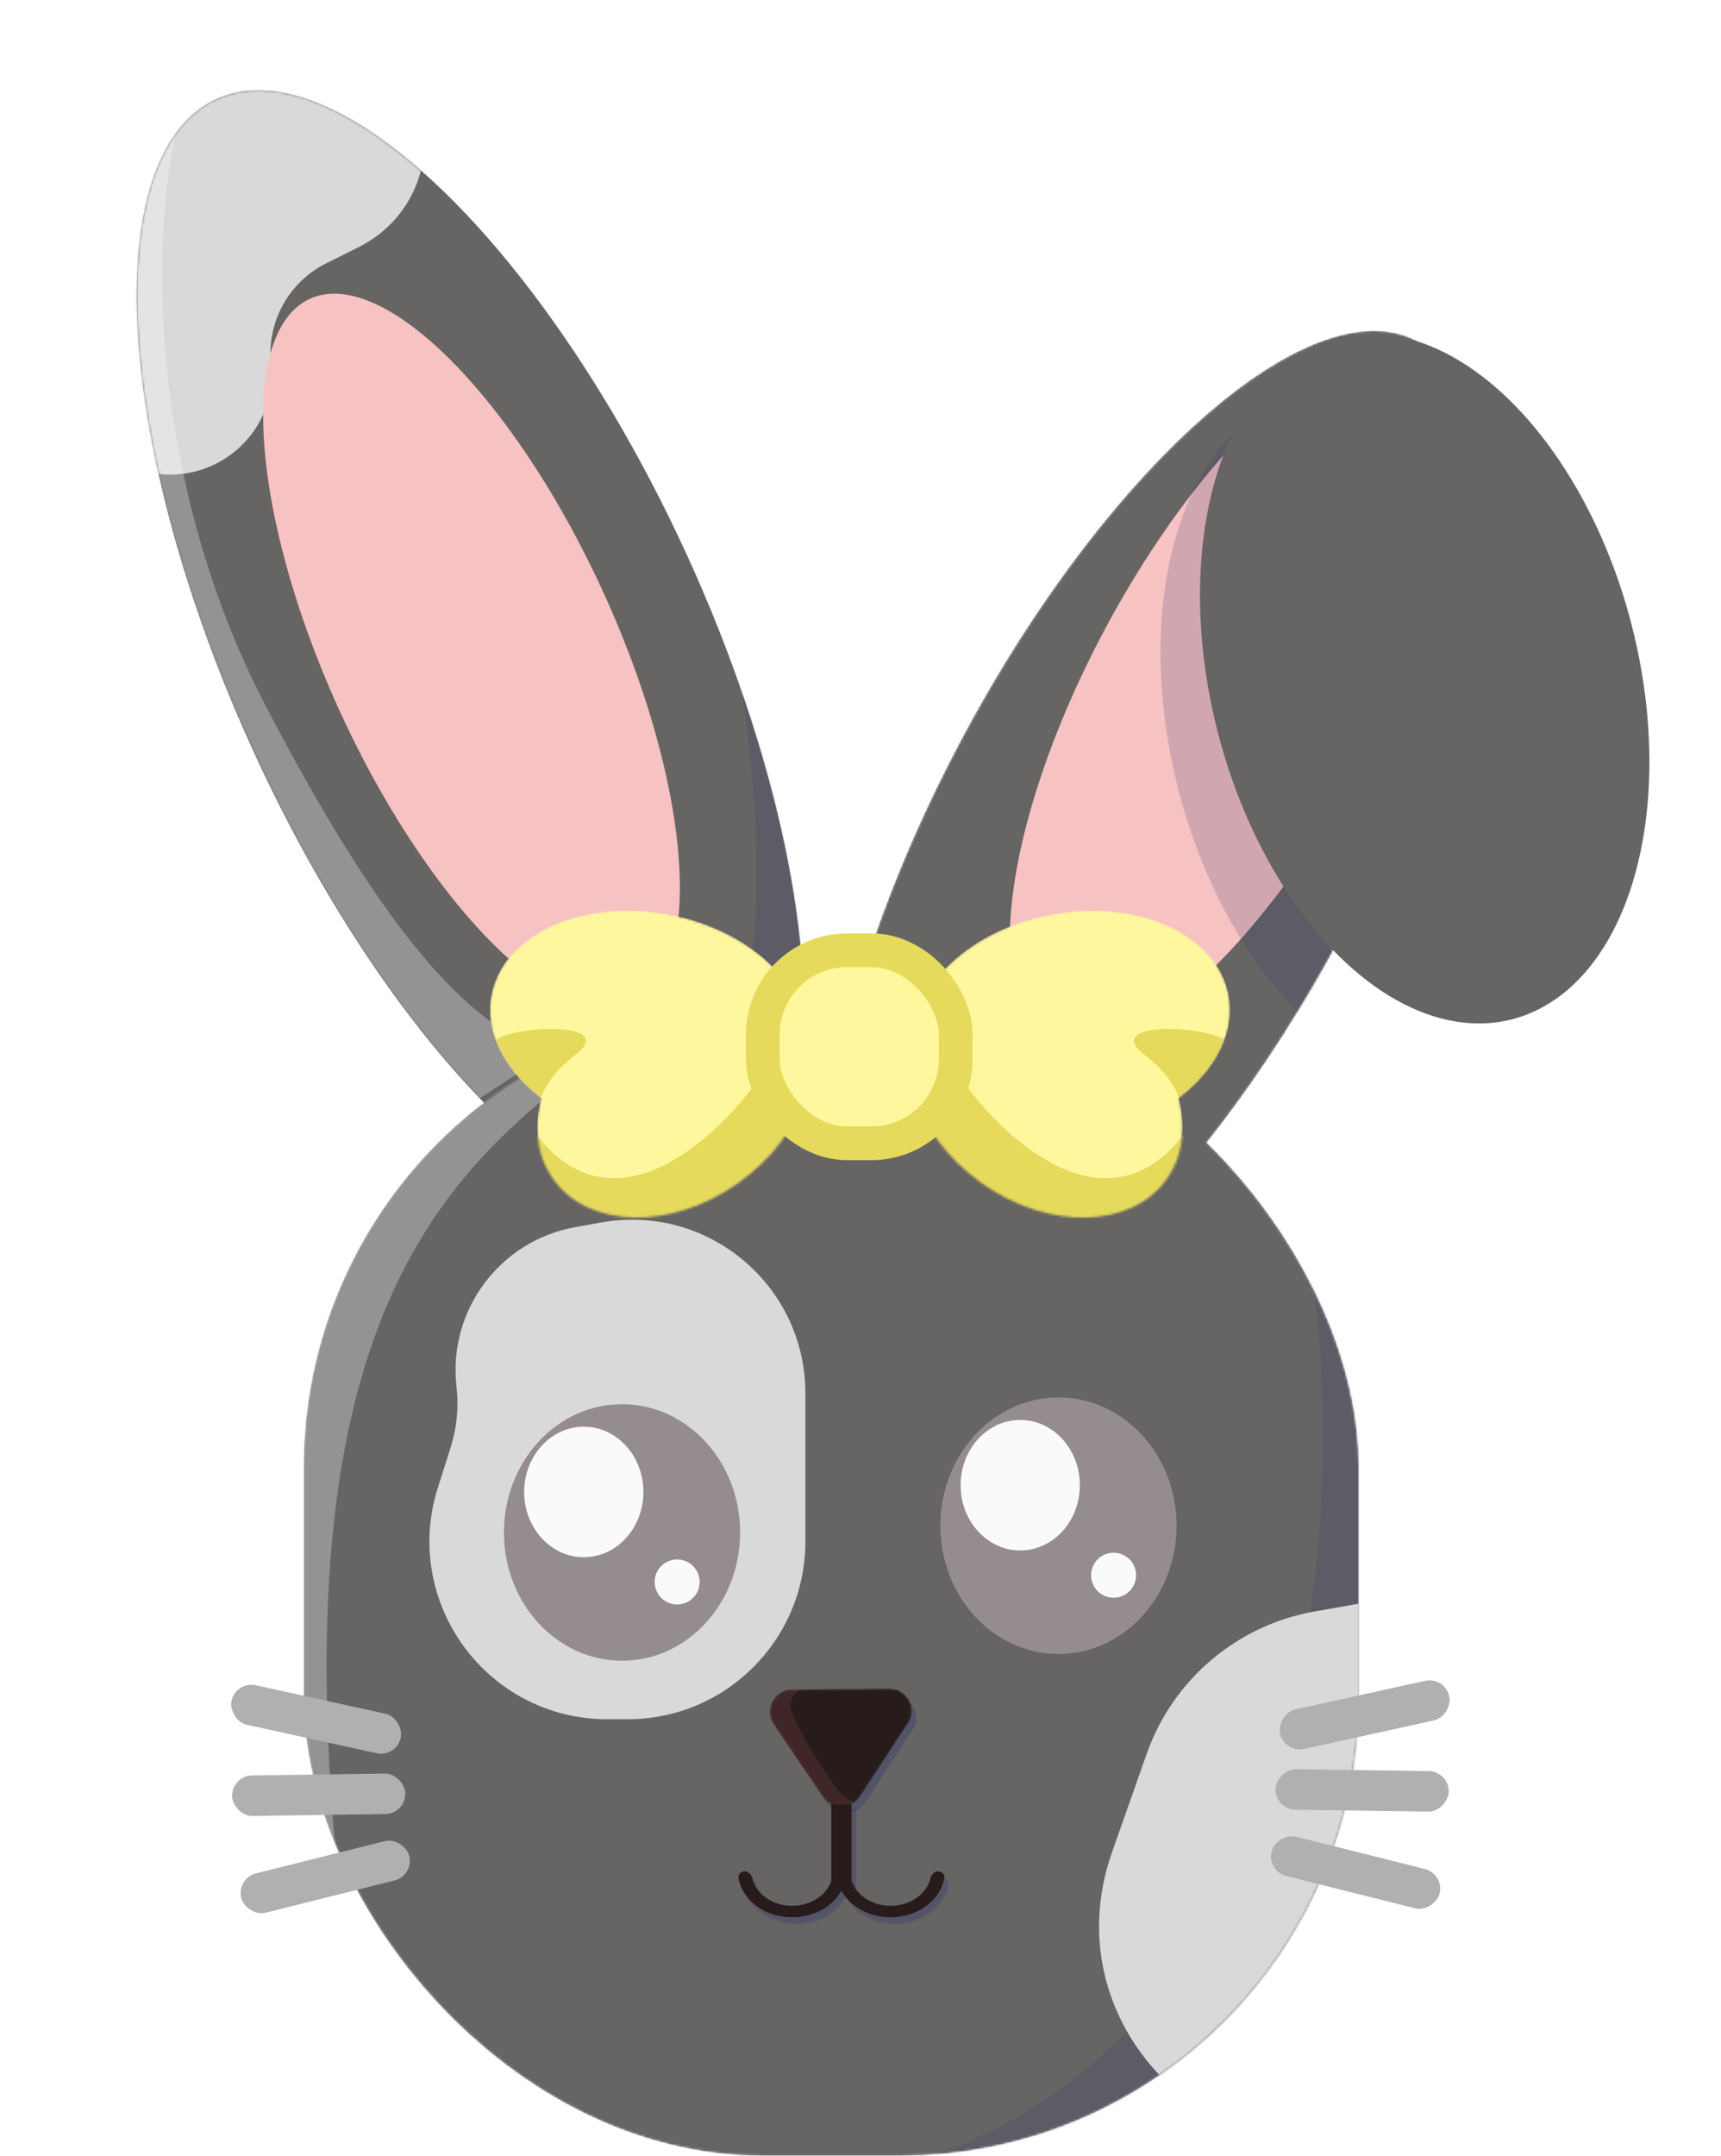 <svg width="765" height="958" viewBox="0 0 765 958" fill="none" xmlns="http://www.w3.org/2000/svg">
<ellipse cx="209.052" cy="290.394" rx="105.77" ry="270.964" transform="rotate(-24.624 209.052 290.394)" fill="#676464"/>
<mask id="mask0_118_1481" style="mask-type:alpha" maskUnits="userSpaceOnUse" x="60" y="40" width="298" height="501">
<ellipse cx="209.052" cy="290.394" rx="105.77" ry="270.964" transform="rotate(-24.624 209.052 290.394)" fill="#D9D9D9"/>
</mask>
<g mask="url(#mask0_118_1481)">
<path d="M87.818 37.663C100.703 12.553 130.887 1.784 156.757 13.069C198.337 31.206 199.852 89.628 159.268 109.897L144.961 117.042C128.331 125.347 118.573 143.074 120.451 161.567C124.27 199.183 82.585 224.269 51.136 203.282L30.874 189.76C-0.75 168.657 -2.735 122.9 26.941 99.137L65.945 67.904C73.056 62.21 78.883 55.076 83.042 46.971L87.818 37.663Z" fill="#D9D9D9"/>
<path d="M85.832 36C65.666 78.333 61.193 203.908 117.5 312.5C173.5 420.5 212.667 459.667 245.5 467L185 506.5L14 115.5L103 17L85.832 36Z" fill="white" fill-opacity="0.3"/>
<path d="M318.5 246C332 303 350.9 428.2 318.5 473C286.1 517.8 346.667 461.5 380.5 425L318.5 246Z" fill="#333772" fill-opacity="0.2"/>
</g>
<ellipse cx="209.59" cy="289.578" rx="64.261" ry="172.489" transform="rotate(-24.624 209.59 289.578)" fill="#F7C2C2"/>
<mask id="mask1_118_1481" style="mask-type:alpha" maskUnits="userSpaceOnUse" x="135" y="448" width="469" height="510">
<rect x="135" y="448" width="469" height="510" rx="204" fill="#D9D9D9"/>
</mask>
<g mask="url(#mask1_118_1481)">
<rect x="135" y="448" width="469" height="510" rx="204" fill="#676464"/>
<path d="M416 957.5C586.8 895.9 598.5 670.5 583 565.5H592L644 641L583 939.5C456.167 971.167 245.2 1019.1 416 957.5Z" fill="#333772" fill-opacity="0.2"/>
</g>
<mask id="mask2_118_1481" style="mask-type:alpha" maskUnits="userSpaceOnUse" x="135" y="448" width="469" height="510">
<mask id="mask3_118_1481" style="mask-type:alpha" maskUnits="userSpaceOnUse" x="135" y="448" width="469" height="510">
<rect x="135" y="448" width="469" height="510" rx="204" fill="#D9D9D9"/>
</mask>
<g mask="url(#mask3_118_1481)">
<rect x="135" y="448" width="469" height="510" rx="204" fill="#D9D9D9"/>
<path d="M416 957.5C586.8 895.9 598.5 670.5 583 565.5H592L644 641L583 939.5C456.167 971.167 245.2 1019.1 416 957.5Z" fill="#595EB2" fill-opacity="0.2"/>
</g>
</mask>
<g mask="url(#mask2_118_1481)">
<path d="M509.689 779.424C521.311 746.416 549.813 722.227 584.272 716.126L629.185 708.174C710.231 693.825 771.193 780.579 730.228 851.967L712.39 883.051C702.689 899.958 688.119 913.549 670.581 922.053L628.108 942.649C550.153 980.449 465.518 904.87 494.291 823.152L509.689 779.424Z" fill="#D9D9D9"/>
<path d="M288.5 453.5C211 509 123.5 563 150 831.5L115 792V548L203.5 474L288.5 453.5Z" fill="white" fill-opacity="0.3"/>
</g>
<path d="M202.923 616.271C199.031 582.389 222.147 551.319 255.718 545.31L267.291 543.238C314.57 534.775 358 571.121 358 619.151V667.5V685C358 728.63 322.63 764 279 764H269.934C216.497 764 178.476 712.053 194.631 661.117L200.322 643.173C203.076 634.489 203.963 625.321 202.923 616.271Z" fill="#D9D9D9"/>
<g filter="url(#filter0_i_118_1481)">
<ellipse cx="470.5" cy="670" rx="52.5" ry="57" fill="#958D8D"/>
</g>
<ellipse cx="453.5" cy="660" rx="26.5" ry="29" fill="#FAFAFA"/>
<circle cx="495" cy="700" r="10" fill="#FAFAFA"/>
<g filter="url(#filter1_i_118_1481)">
<ellipse cx="276.5" cy="673" rx="52.5" ry="57" fill="#958D8D"/>
</g>
<ellipse cx="259.5" cy="663" rx="26.5" ry="29" fill="#FAFAFA"/>
<circle cx="301" cy="703" r="10" fill="#FAFAFA"/>
<mask id="mask4_118_1481" style="mask-type:alpha" maskUnits="userSpaceOnUse" x="367" y="146" width="290" height="451">
<ellipse cx="95" cy="250.077" rx="95" ry="250.077" transform="matrix(-0.882 -0.472 -0.472 0.882 713.623 196.381)" fill="#D9D9D9"/>
<ellipse cx="548.08" cy="309.395" rx="64.261" ry="172.489" transform="rotate(-151.83 548.08 309.395)" fill="#F7C2C2"/>
</mask>
<g mask="url(#mask4_118_1481)">
<ellipse cx="95" cy="250.077" rx="95" ry="250.077" transform="matrix(-0.882 -0.472 -0.472 0.882 713.623 196.381)" fill="#676464"/>
<ellipse cx="548.08" cy="309.395" rx="64.261" ry="172.489" transform="rotate(-151.83 548.08 309.395)" fill="#F7C2C2"/>
<ellipse cx="95" cy="156.296" rx="95" ry="156.296" transform="matrix(-0.969 0.248 0.248 0.969 669.045 152)" fill="#333772" fill-opacity="0.2"/>
</g>
<ellipse cx="95" cy="156.296" rx="95" ry="156.296" transform="matrix(-0.969 0.248 0.248 0.969 686.59 126.522)" fill="#676464"/>
<rect x="371.512" y="804" width="8.976" height="36.55" fill="#333772" fill-opacity="0.2"/>
<rect x="373.756" y="806.244" width="4.488" height="32.062" stroke="#333772" stroke-opacity="0.2" stroke-width="4.488"/>
<mask id="path-30-inside-1_118_1481" fill="white">
<path d="M375.235 834.6C376.897 834.6 378.27 835.957 377.983 837.594C377.228 841.897 374.859 845.912 371.179 849.025C366.655 852.851 360.519 855 354.122 855C347.724 855 341.589 852.851 337.065 849.025C333.384 845.912 331.016 841.897 330.261 837.594C329.974 835.957 331.347 834.6 333.009 834.6C334.671 834.6 335.985 835.965 336.365 837.583C337.058 840.532 338.769 843.268 341.321 845.426C344.716 848.297 349.321 849.91 354.122 849.91C358.923 849.91 363.528 848.297 366.923 845.426C369.474 843.268 371.186 840.532 371.878 837.583C372.258 835.965 373.573 834.6 375.235 834.6Z"/>
</mask>
<path d="M375.235 834.6C376.897 834.6 378.27 835.957 377.983 837.594C377.228 841.897 374.859 845.912 371.179 849.025C366.655 852.851 360.519 855 354.122 855C347.724 855 341.589 852.851 337.065 849.025C333.384 845.912 331.016 841.897 330.261 837.594C329.974 835.957 331.347 834.6 333.009 834.6C334.671 834.6 335.985 835.965 336.365 837.583C337.058 840.532 338.769 843.268 341.321 845.426C344.716 848.297 349.321 849.91 354.122 849.91C358.923 849.91 363.528 848.297 366.923 845.426C369.474 843.268 371.186 840.532 371.878 837.583C372.258 835.965 373.573 834.6 375.235 834.6Z" fill="#333772" fill-opacity="0.2" stroke="#333772" stroke-opacity="0.2" stroke-width="16" mask="url(#path-30-inside-1_118_1481)"/>
<mask id="path-31-inside-2_118_1481" fill="white">
<path d="M418.99 834.6C420.652 834.6 422.026 835.957 421.739 837.594C420.984 841.897 418.615 845.912 414.935 849.025C410.411 852.851 404.275 855 397.878 855C391.48 855 385.345 852.851 380.821 849.025C377.14 845.912 374.772 841.897 374.017 837.594C373.73 835.957 375.103 834.6 376.765 834.6C378.427 834.6 379.741 835.965 380.121 837.583C380.814 840.532 382.525 843.268 385.077 845.426C388.472 848.297 393.077 849.91 397.878 849.91C402.679 849.91 407.284 848.297 410.679 845.426C413.23 843.268 414.942 840.532 415.634 837.583C416.014 835.965 417.328 834.6 418.99 834.6Z"/>
</mask>
<path d="M418.99 834.6C420.652 834.6 422.026 835.957 421.739 837.594C420.984 841.897 418.615 845.912 414.935 849.025C410.411 852.851 404.275 855 397.878 855C391.48 855 385.345 852.851 380.821 849.025C377.14 845.912 374.772 841.897 374.017 837.594C373.73 835.957 375.103 834.6 376.765 834.6C378.427 834.6 379.741 835.965 380.121 837.583C380.814 840.532 382.525 843.268 385.077 845.426C388.472 848.297 393.077 849.91 397.878 849.91C402.679 849.91 407.284 848.297 410.679 845.426C413.23 843.268 414.942 840.532 415.634 837.583C416.014 835.965 417.328 834.6 418.99 834.6Z" fill="#333772" fill-opacity="0.2" stroke="#333772" stroke-opacity="0.2" stroke-width="16" mask="url(#path-31-inside-2_118_1481)"/>
<path d="M384.374 801.318C380.467 807.287 371.745 807.361 367.736 801.46L345.9 769.314C341.411 762.707 346.099 753.764 354.086 753.696L397.209 753.329C405.197 753.261 410.036 762.123 405.661 768.806L384.374 801.318Z" fill="#333772" fill-opacity="0.2"/>
<path d="M381.027 799.127C378.756 802.596 373.774 802.747 371.279 799.534L371.045 799.212L349.209 767.067C346.516 763.102 349.328 757.737 354.12 757.696L397.244 757.329C401.961 757.289 404.848 762.44 402.434 766.426L402.314 766.615L381.027 799.127Z" stroke="#333772" stroke-opacity="0.2" stroke-width="8"/>
<rect x="369.512" y="801" width="8.976" height="36.55" fill="#271B1B"/>
<path d="M373.235 831.6C374.897 831.6 376.27 832.957 375.983 834.594C375.228 838.897 372.86 842.912 369.179 846.025C364.655 849.851 358.52 852 352.122 852C345.725 852 339.589 849.851 335.065 846.025C331.385 842.912 329.016 838.897 328.261 834.594C327.974 832.957 329.347 831.6 331.009 831.6C332.671 831.6 333.986 832.965 334.366 834.583C335.058 837.532 336.77 840.268 339.321 842.426C342.716 845.297 347.321 846.91 352.122 846.91C356.923 846.91 361.528 845.297 364.923 842.426C367.475 840.268 369.186 837.532 369.879 834.583C370.259 832.965 371.573 831.6 373.235 831.6Z" fill="#271B1B"/>
<path d="M416.991 831.6C418.653 831.6 420.026 832.957 419.739 834.594C418.984 838.897 416.616 842.912 412.935 846.025C408.411 849.851 402.276 852 395.878 852C389.481 852 383.345 849.851 378.821 846.025C375.141 842.912 372.772 838.897 372.017 834.594C371.73 832.957 373.104 831.6 374.766 831.6C376.428 831.6 377.742 832.965 378.122 834.583C378.814 837.532 380.526 840.268 383.077 842.426C386.472 845.297 391.077 846.91 395.878 846.91C400.679 846.91 405.284 845.297 408.679 842.426C411.231 840.268 412.942 837.532 413.635 834.583C414.015 832.965 415.329 831.6 416.991 831.6Z" fill="#271B1B"/>
<mask id="mask5_118_1481" style="mask-type:alpha" maskUnits="userSpaceOnUse" x="342" y="750" width="64" height="53">
<path d="M382.374 798.318C378.467 804.287 369.745 804.361 365.736 798.46L343.9 766.314C339.411 759.707 344.099 750.764 352.086 750.696L395.209 750.329C403.197 750.261 408.036 759.123 403.661 765.806L382.374 798.318Z" fill="#362727"/>
</mask>
<g mask="url(#mask5_118_1481)">
<path d="M382.374 798.318C378.467 804.287 369.745 804.361 365.736 798.46L343.9 766.314C339.411 759.707 344.099 750.764 352.086 750.696L395.209 750.329C403.197 750.261 408.036 759.123 403.661 765.806L382.374 798.318Z" fill="#271B1B"/>
<path d="M367.5 747.5C361.667 748 350.3 750.9 351.5 758.5C352.7 766.1 365.167 785.5 372.5 795.5C376.5 800.955 389.2 806 394 798C398.8 790 384.333 795.5 380.5 802H369.5L361.5 800L336 759.5L351 744L367.052 746.432C367.41 746.486 367.5 747.167 367.5 747.5Z" fill="#A85151" fill-opacity="0.2"/>
</g>
<rect x="104.863" y="746.948" width="77" height="18" rx="9" transform="rotate(12.392 104.863 746.948)" fill="#B0B0B0"/>
<rect width="77" height="18" rx="9" transform="matrix(-0.977 0.215 0.215 0.977 642.272 745)" fill="#B0B0B0"/>
<rect x="103.034" y="789.11" width="77" height="18" rx="9" transform="rotate(-0.826 103.034 789.11)" fill="#B0B0B0"/>
<rect width="77" height="18" rx="9" transform="matrix(-1 -0.014 -0.014 1 644.101 787.162)" fill="#B0B0B0"/>
<rect x="105.034" y="834.686" width="77" height="18" rx="9" transform="rotate(-14.044 105.034 834.686)" fill="#B0B0B0"/>
<rect width="77" height="18" rx="9" transform="matrix(-0.97 -0.243 -0.243 0.97 642.101 832.738)" fill="#B0B0B0"/>
<mask id="mask6_118_1481" style="mask-type:alpha" maskUnits="userSpaceOnUse" x="403" y="404" width="144" height="138">
<ellipse cx="71.059" cy="49.983" rx="71.059" ry="49.983" transform="matrix(-0.982 0.189 0.189 0.982 536.66 393)" fill="#FFF79D"/>
<ellipse cx="66.142" cy="49.114" rx="66.142" ry="49.114" transform="matrix(-0.815 -0.58 -0.58 0.815 547.085 483.972)" fill="#FFF79D"/>
</mask>
<g mask="url(#mask6_118_1481)">
<ellipse cx="71.059" cy="49.983" rx="71.059" ry="49.983" transform="matrix(-0.982 0.189 0.189 0.982 536.66 393)" fill="#FFF79D"/>
<ellipse cx="66.142" cy="49.114" rx="66.142" ry="49.114" transform="matrix(-0.815 -0.58 -0.58 0.815 547.085 483.972)" fill="#FFF79D"/>
<path d="M426.297 478.064C444.841 505.075 490.558 548.373 525.068 505.478C559.577 462.583 528.427 526.845 508.539 564.338L409.364 521.604L426.297 478.064Z" fill="#E6DA5C"/>
<mask id="mask7_118_1481" style="mask-type:alpha" maskUnits="userSpaceOnUse" x="403" y="404" width="144" height="138">
<mask id="mask8_118_1481" style="mask-type:alpha" maskUnits="userSpaceOnUse" x="403" y="404" width="144" height="138">
<ellipse cx="71.059" cy="49.983" rx="71.059" ry="49.983" transform="matrix(-0.982 0.189 0.189 0.982 536.66 393)" fill="#FFF79D"/>
<ellipse cx="66.142" cy="49.114" rx="66.142" ry="49.114" transform="matrix(-0.815 -0.58 -0.58 0.815 547.085 483.972)" fill="#FFF79D"/>
</mask>
<g mask="url(#mask8_118_1481)">
<ellipse cx="71.059" cy="49.983" rx="71.059" ry="49.983" transform="matrix(-0.982 0.189 0.189 0.982 536.66 393)" fill="#FFF79D"/>
<ellipse cx="66.142" cy="49.114" rx="66.142" ry="49.114" transform="matrix(-0.815 -0.58 -0.58 0.815 547.085 483.972)" fill="#FFF79D"/>
<path d="M426.297 478.064C444.841 505.075 490.558 548.373 525.068 505.478C559.577 462.583 528.427 526.845 508.539 564.338L409.364 521.604L426.297 478.064Z" fill="#F4E975"/>
</g>
</mask>
<g mask="url(#mask7_118_1481)">
<path d="M526.68 494.19C524.069 489.102 523.455 480.08 508.707 468.682C486.923 451.845 548.992 456 546.031 465.567C540.79 482.499 534.946 490.329 526.68 494.19Z" fill="#E6DA5C"/>
</g>
</g>
<mask id="mask9_118_1481" style="mask-type:alpha" maskUnits="userSpaceOnUse" x="217" y="404" width="144" height="138">
<ellipse cx="288.214" cy="455.494" rx="71.059" ry="49.983" transform="rotate(10.877 288.214 455.494)" fill="#FFF79D"/>
<ellipse cx="299.804" cy="485.644" rx="66.142" ry="49.114" transform="rotate(-35.433 299.804 485.644)" fill="#FFF79D"/>
</mask>
<g mask="url(#mask9_118_1481)">
<ellipse cx="288.214" cy="455.494" rx="71.059" ry="49.983" transform="rotate(10.877 288.214 455.494)" fill="#FFF79D"/>
<ellipse cx="299.804" cy="485.644" rx="66.142" ry="49.114" transform="rotate(-35.433 299.804 485.644)" fill="#FFF79D"/>
<path d="M338.227 478.064C319.682 505.075 273.965 548.373 239.456 505.478C204.947 462.583 236.096 526.845 255.985 564.338L355.159 521.604L338.227 478.064Z" fill="#E6DA5C"/>
<mask id="mask10_118_1481" style="mask-type:alpha" maskUnits="userSpaceOnUse" x="217" y="404" width="144" height="138">
<mask id="mask11_118_1481" style="mask-type:alpha" maskUnits="userSpaceOnUse" x="217" y="404" width="144" height="138">
<ellipse cx="288.214" cy="455.494" rx="71.059" ry="49.983" transform="rotate(10.877 288.214 455.494)" fill="#FFF79D"/>
<ellipse cx="299.804" cy="485.644" rx="66.142" ry="49.114" transform="rotate(-35.433 299.804 485.644)" fill="#FFF79D"/>
</mask>
<g mask="url(#mask11_118_1481)">
<ellipse cx="288.214" cy="455.494" rx="71.059" ry="49.983" transform="rotate(10.877 288.214 455.494)" fill="#FFF79D"/>
<ellipse cx="299.804" cy="485.644" rx="66.142" ry="49.114" transform="rotate(-35.433 299.804 485.644)" fill="#FFF79D"/>
<path d="M338.227 478.064C319.682 505.075 273.965 548.373 239.456 505.478C204.947 462.583 236.096 526.845 255.985 564.338L355.159 521.604L338.227 478.064Z" fill="#F4E975"/>
</g>
</mask>
<g mask="url(#mask10_118_1481)">
<path d="M237.844 494.19C240.454 489.102 241.069 480.08 255.817 468.682C277.601 451.845 215.532 456 218.493 465.567C223.733 482.499 229.577 490.329 237.844 494.19Z" fill="#E6DA5C"/>
</g>
</g>
<rect x="339.057" y="422.27" width="85.787" height="85.787" rx="37.5" fill="#FFF79D" stroke="#E6DA5C" stroke-width="15"/>
<defs>
<filter id="filter0_i_118_1481" x="418" y="613" width="105" height="122" filterUnits="userSpaceOnUse" color-interpolation-filters="sRGB">
<feFlood flood-opacity="0" result="BackgroundImageFix"/>
<feBlend mode="normal" in="SourceGraphic" in2="BackgroundImageFix" result="shape"/>
<feColorMatrix in="SourceAlpha" type="matrix" values="0 0 0 0 0 0 0 0 0 0 0 0 0 0 0 0 0 0 127 0" result="hardAlpha"/>
<feMorphology radius="10" operator="erode" in="SourceAlpha" result="effect1_innerShadow_118_1481"/>
<feOffset dy="8"/>
<feGaussianBlur stdDeviation="45"/>
<feComposite in2="hardAlpha" operator="arithmetic" k2="-1" k3="1"/>
<feColorMatrix type="matrix" values="0 0 0 0 0 0 0 0 0 0 0 0 0 0 0 0 0 0 1 0"/>
<feBlend mode="normal" in2="shape" result="effect1_innerShadow_118_1481"/>
</filter>
<filter id="filter1_i_118_1481" x="224" y="616" width="105" height="122" filterUnits="userSpaceOnUse" color-interpolation-filters="sRGB">
<feFlood flood-opacity="0" result="BackgroundImageFix"/>
<feBlend mode="normal" in="SourceGraphic" in2="BackgroundImageFix" result="shape"/>
<feColorMatrix in="SourceAlpha" type="matrix" values="0 0 0 0 0 0 0 0 0 0 0 0 0 0 0 0 0 0 127 0" result="hardAlpha"/>
<feMorphology radius="10" operator="erode" in="SourceAlpha" result="effect1_innerShadow_118_1481"/>
<feOffset dy="8"/>
<feGaussianBlur stdDeviation="45"/>
<feComposite in2="hardAlpha" operator="arithmetic" k2="-1" k3="1"/>
<feColorMatrix type="matrix" values="0 0 0 0 0 0 0 0 0 0 0 0 0 0 0 0 0 0 1 0"/>
<feBlend mode="normal" in2="shape" result="effect1_innerShadow_118_1481"/>
</filter>
</defs>
</svg>
